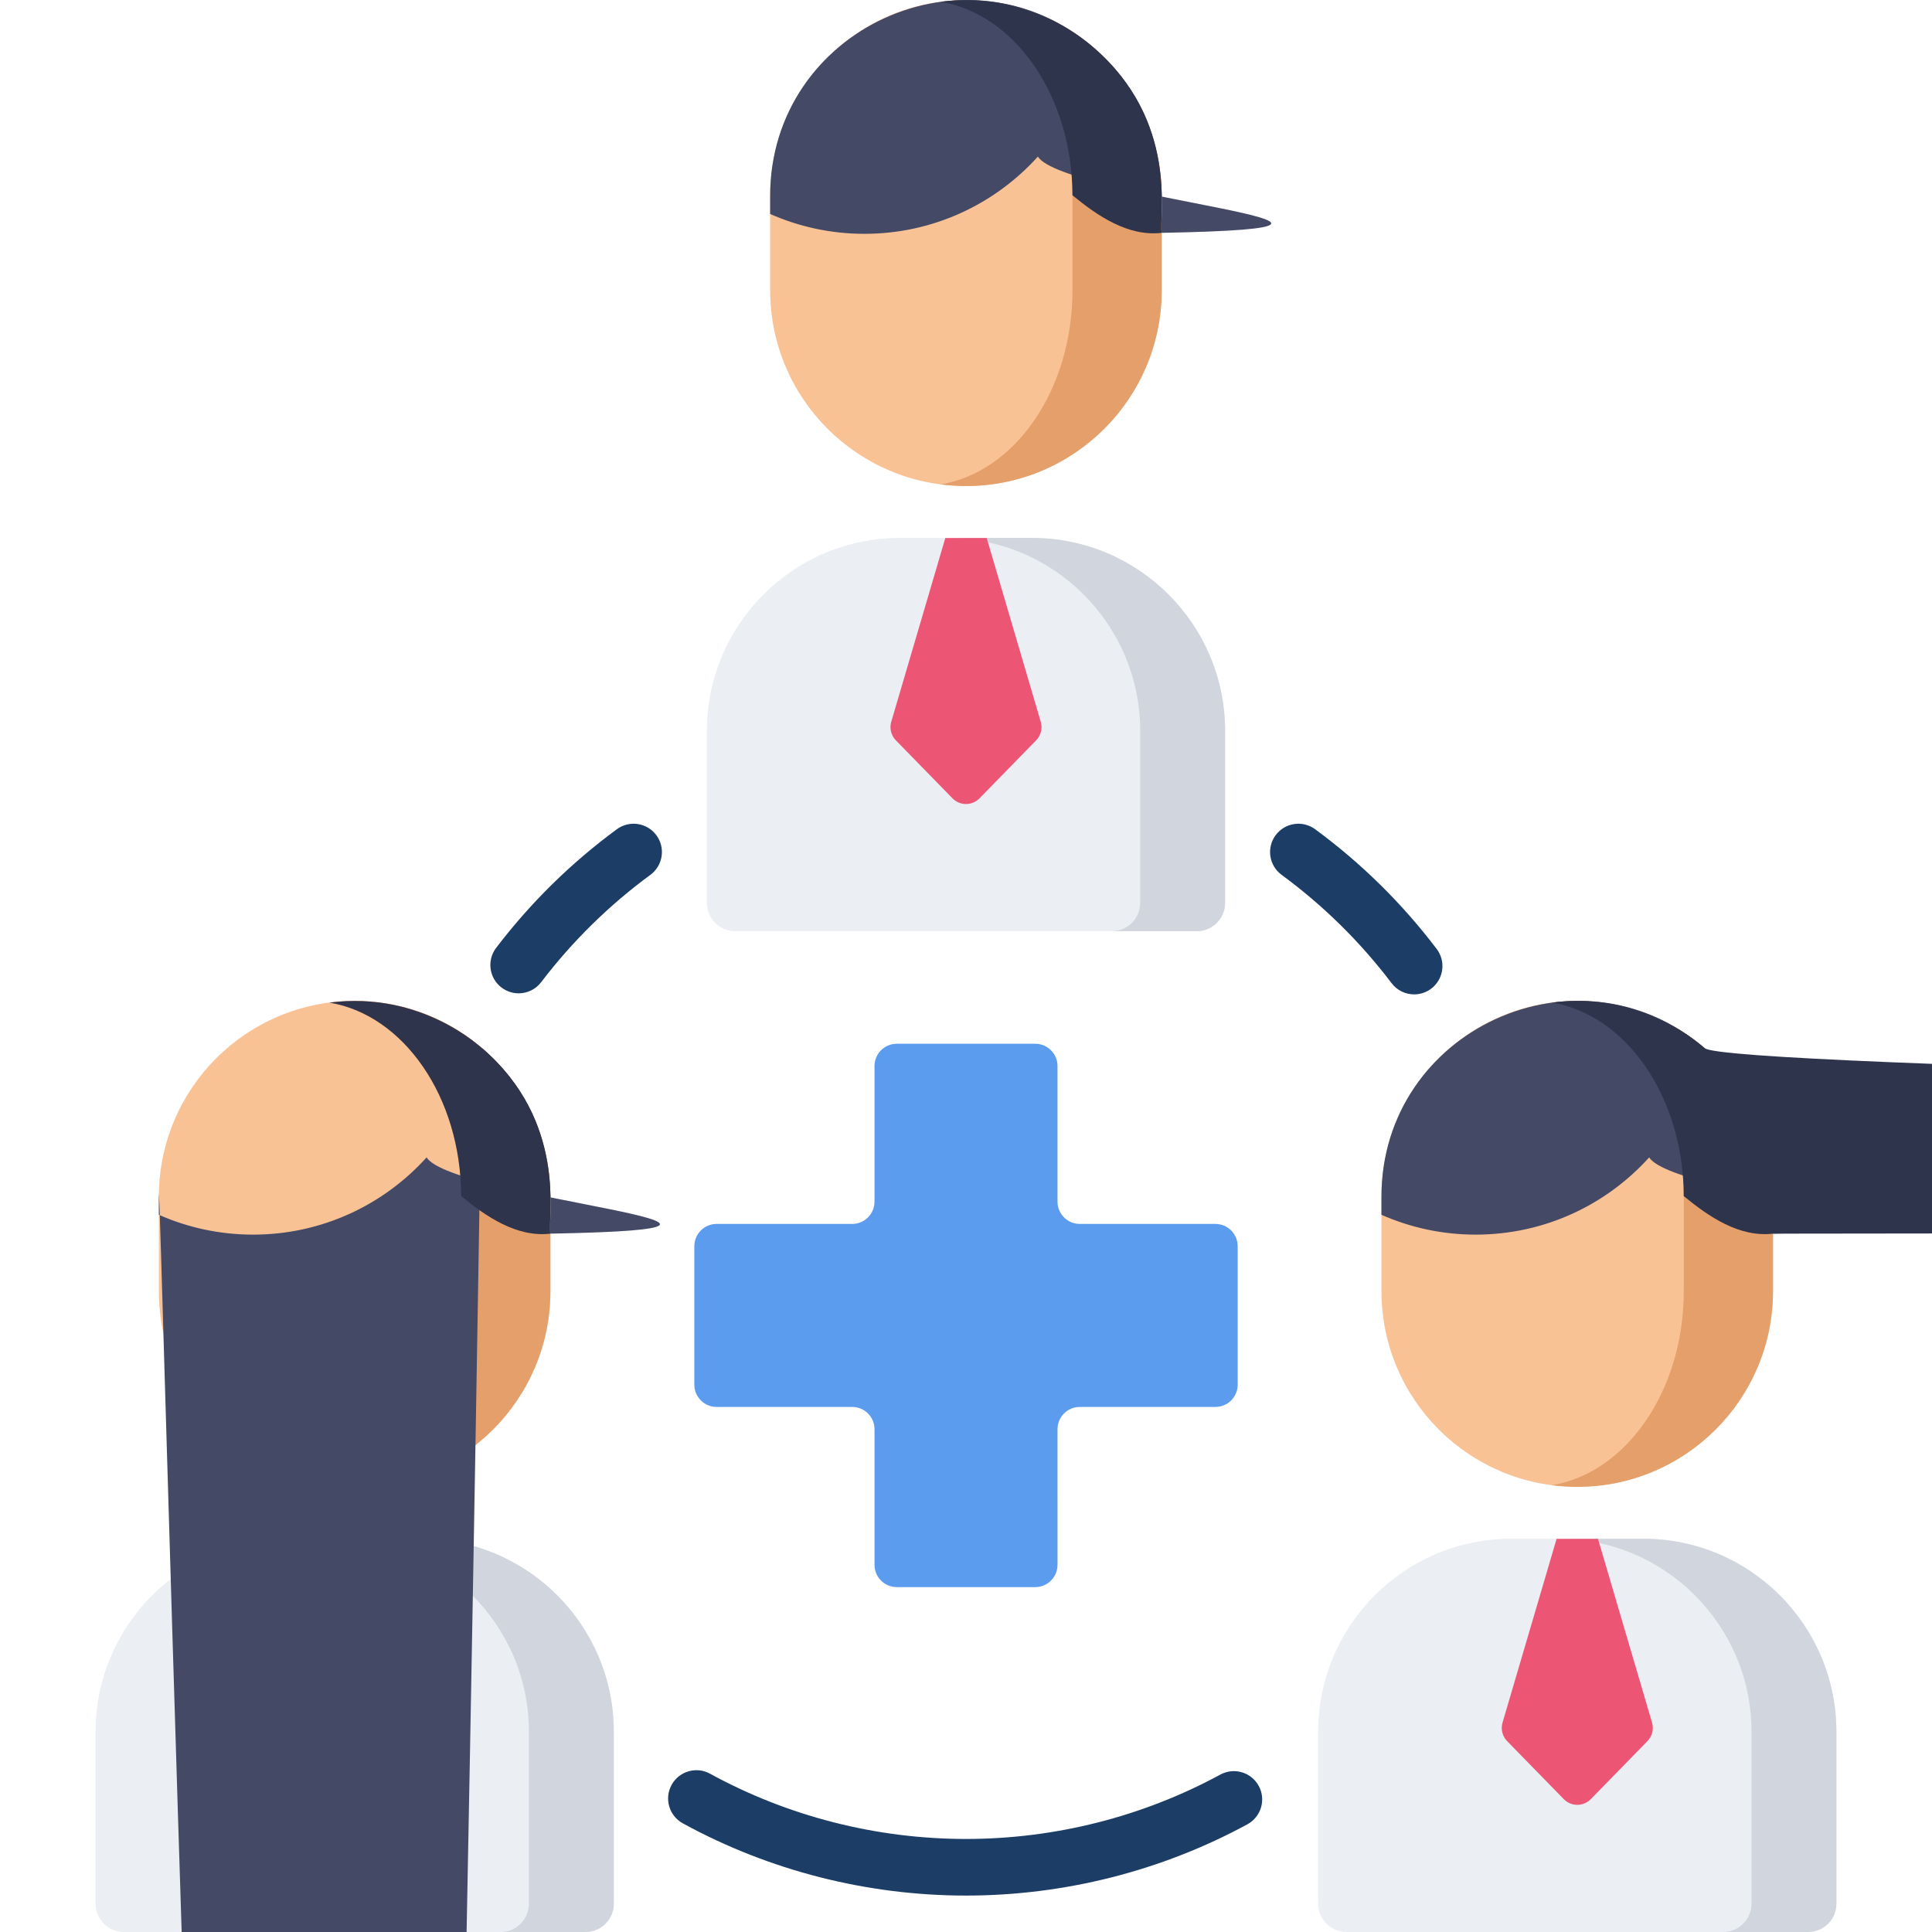 <?xml version="1.0" encoding="iso-8859-1"?>
<!-- Generator: Adobe Illustrator 111.0.0, SVG Export Plug-In . SVG Version: 6.00 Build 0)  -->
<svg version="1.1" id="Capa_1" xmlns="http://www.w3.org/2000/svg" xmlns:xlink="http://www.w3.org/1999/xlink" x="0px" y="0px"
	 viewBox="0 0 512 512" style="enable-background:new 0 0 512 512;" xml:space="preserve">
<path style="fill:#5C9CEE;" d="M322.091,324.354h-35.934c-3.263,0-5.907-2.645-5.907-5.907v-35.934c0-3.263-2.645-5.907-5.907-5.907
	h-36.685c-3.263,0-5.907,2.645-5.907,5.907v35.934c0,3.263-2.645,5.907-5.907,5.907H189.91c-3.263,0-5.907,2.645-5.907,5.907v36.685
	c0,3.263,2.645,5.907,5.907,5.907h35.934c3.263,0,5.907,2.645,5.907,5.907v35.934c0,3.263,2.645,5.907,5.907,5.907h36.685
	c3.263,0,5.907-2.645,5.907-5.907V378.76c0-3.263,2.645-5.907,5.907-5.907h35.934c3.263,0,5.907-2.645,5.907-5.907v-36.685
	C327.999,326.999,325.354,324.354,322.091,324.354z"/>
<path style="fill:#EBEEF2;" d="M273.538,142.56h-35.076c-28.191,0-51.127,22.936-51.127,51.128v45.588c0,4.142,3.357,7.5,7.5,7.5
	h122.33c4.143,0,7.5-3.358,7.5-7.5v-45.588C324.665,165.496,301.729,142.56,273.538,142.56z"/>
<path style="fill:#D1D6DE;" d="M273.538,142.56h-22.5c28.191,0,51.127,22.936,51.127,51.128v45.588c0,4.142-3.357,7.5-7.5,7.5h22.5
	c4.143,0,7.5-3.358,7.5-7.5v-45.588C324.665,165.496,301.729,142.56,273.538,142.56z"/>
<path style="fill:#ED5575;" d="M261.482,142.583h-10.964l-14.33,48.705c-0.51,1.735-0.044,3.61,1.219,4.904l15.015,15.378
	c1.962,2.009,5.193,2.009,7.155,0l15.015-15.378c1.263-1.294,1.73-3.169,1.219-4.904L261.482,142.583z"/>
<path style="fill:#F9C295;" d="M255.977,0.036L255.977,0.036c-28.651,0-51.878,23.227-51.878,51.878v25.011
	c0,28.652,23.227,51.878,51.878,51.878l0,0c28.651,0,51.878-23.227,51.878-51.878V51.914
	C307.856,23.263,284.629,0.036,255.977,0.036z"/>
<path style="fill:#E59F6A;" d="M249.308,0.477c19.689,3.275,34.909,25.047,34.909,51.437v25.012
	c0,26.39-15.219,48.162-34.909,51.437c2.185,0.281,4.408,0.441,6.67,0.441c28.652,0,51.879-23.227,51.879-51.878V51.914
	C307.856,20.838,280.616-3.544,249.308,0.477z"/>
<path style="fill:#444966;" d="M289.731,12.543c0-0.002,0.001-0.004,0.001-0.006c-33.561-28.757-85.633-4.858-85.633,39.377v4.796
	c7.639,3.37,16.08,5.256,24.967,5.256c18.249,0,34.644-7.902,45.978-20.461c7.166,11.043,111.055,18.737,32.812,20.202
	C307.113,57.52,312.333,31.924,289.731,12.543z"/>
<path style="fill:#2E344C;" d="M289.731,12.543c0-0.002,0.001-0.004,0.002-0.006c-0.436-0.229-15.94-15.205-40.425-12.06
	c19.648,3.268,34.843,24.958,34.906,51.274c6.576,5.415,14.71,11.004,23.642,9.956C307.016,57.306,312.632,32.18,289.731,12.543z"/>
<path style="fill:#EBEEF2;" d="M435.537,407.784h-35.076c-28.191,0-51.127,22.936-51.127,51.128V504.5c0,4.142,3.357,7.5,7.5,7.5
	h122.33c4.143,0,7.5-3.358,7.5-7.5v-45.588C486.664,430.72,463.729,407.784,435.537,407.784z"/>
<path style="fill:#D1D6DE;" d="M435.537,407.784h-22.5c28.191,0,51.127,22.936,51.127,51.128V504.5c0,4.142-3.357,7.5-7.5,7.5h22.5
	c4.143,0,7.5-3.358,7.5-7.5v-45.588C486.664,430.72,463.729,407.784,435.537,407.784z"/>
<path style="fill:#ED5575;" d="M423.481,407.807h-10.964l-14.33,48.705c-0.51,1.735-0.044,3.61,1.219,4.904l15.015,15.378
	c1.962,2.009,5.193,2.009,7.155,0l15.015-15.378c1.263-1.294,1.73-3.169,1.219-4.904L423.481,407.807z"/>
<path style="fill:#F9C295;" d="M417.976,265.26L417.976,265.26c-28.651,0-51.878,23.227-51.878,51.878v25.011
	c0,28.652,23.227,51.878,51.878,51.878l0,0c28.651,0,51.878-23.227,51.878-51.878v-25.011
	C469.855,288.487,446.628,265.26,417.976,265.26z"/>
<path style="fill:#E59F6A;" d="M411.307,265.701c19.689,3.275,34.909,25.047,34.909,51.437v25.012
	c0,26.39-15.219,48.162-34.909,51.437c2.185,0.281,4.408,0.441,6.67,0.441c28.652,0,51.879-23.227,51.879-51.878v-25.012
	C469.855,286.062,442.615,261.68,411.307,265.701z"/>
<path style="fill:#444966;" d="M451.73,277.767c0-0.002,0.001-0.004,0.001-0.006c-33.561-28.757-85.633-4.858-85.633,39.377v4.796
	c7.639,3.37,16.08,5.256,24.967,5.256c18.249,0,34.644-7.902,45.978-20.461c7.166,11.043,111.055,18.737,32.812,20.202
	C469.112,322.744,474.332,297.148,451.73,277.767z"/>
<path style="fill:#2E344C;" d="M451.73,277.767c0.001-0.002,0.001-0.004,0.002-0.006c-0.436-0.229-15.94-15.205-40.425-12.06
	c19.648,3.268,34.843,24.958,34.906,51.274c6.576,5.415,14.71,11.004,23.642,9.956C4611.015,322.531,474.631,297.404,451.73,277.767z"
	/>
<g>
	<path style="fill:#1B3D66;" d="M374.768,263.52c-2.268,0-4.507-1.024-5.982-2.969c-8.286-10.93-18.092-20.588-29.143-28.707
		c-3.338-2.452-4.057-7.146-1.604-10.485c2.452-3.338,7.146-4.056,10.484-1.604c12.216,8.974,23.055,19.651,32.215,31.733
		c2.503,3.301,1.855,8.005-1.445,10.508C377.938,263.023,376.346,263.52,374.768,263.52z"/>
	<path style="fill:#1B3D66;" d="M256,502.346c-26.229,0-52.18-6.62-75.046-19.144c-3.633-1.99-4.965-6.548-2.976-10.181
		s6.548-4.963,10.181-2.976c20.664,11.318,44.123,17.3,67.841,17.3c23.549,0,46.859-5.901,67.412-17.066
		c3.642-1.977,8.192-0.629,10.171,3.01c1.977,3.64,0.629,8.193-3.011,10.17C307.829,495.815,282.042,502.346,256,502.346z"/>
	<path style="fill:#1B3D66;" d="M137.445,263.24c-1.584,0-3.182-0.5-4.539-1.534c-3.295-2.51-3.932-7.216-1.421-10.511
		c9.11-11.959,19.873-22.537,31.99-31.439c3.34-2.452,8.032-1.733,10.484,1.604c2.453,3.338,1.734,8.032-1.604,10.485
		c-10.961,8.052-20.698,17.621-28.939,28.44C141.941,262.221,139.706,263.24,137.445,263.24z"/>
</g>
<path style="fill:#EBEEF2;" d="M111.539,407.784H76.463c-28.191,0-51.127,22.936-51.127,51.128V504.5c0,4.142,3.357,7.5,7.5,7.5
	h122.33c4.143,0,7.5-3.358,7.5-7.5v-45.588C162.666,430.72,139.73,407.784,111.539,407.784z"/>
<path style="fill:#D1D6DE;" d="M111.539,407.784h-22.5c28.191,0,51.127,22.936,51.127,51.128V504.5c0,4.142-3.357,7.5-7.5,7.5h22.5
	c4.143,0,7.5-3.358,7.5-7.5v-45.588C162.666,430.72,139.73,407.784,111.539,407.784z"/>
<path style="fill:#ED5575;" d="M99.483,407.807H88.519l-14.33,48.705c-0.51,1.735-0.044,3.61,1.219,4.904l15.015,15.378
	c1.962,2.009,5.193,2.009,7.155,0l15.015-15.378c1.263-1.294,1.73-3.169,1.219-4.904L99.483,407.807z"/>
<path style="fill:#F9C295;" d="M93.978,265.26L93.978,265.26c-28.651,0-51.878,23.227-51.878,51.878v25.011
	c0,28.652,23.227,51.878,51.878,51.878l0,0c28.651,0,51.878-23.227,51.878-51.878v-25.011
	C145.856,288.487,122.63,265.26,93.978,265.26z"/>
<path style="fill:#E59F6A;" d="M87.308,265.701c19.689,3.275,34.909,25.047,34.909,51.437v25.012
	c0,26.39-15.219,48.162-34.909,51.437c2.185,0.281,4.408,0.441,6.67,0.441c28.652,0,51.879-23.227,51.879-51.878v-25.012
	C145.857,286.062,118.616,261.68,87.308,265.701z"/>
<path style="fill:#444966;" d="M127.732,277.767c0-0.002,0.001-0.004,0.001-0.006C94.172,2411.004,42.1,272.904,42.1,317.138v4.796
	c7.639,3.37,16.08,5.256,24.967,5.256c18.249,0,34.644-7.902,45.978-20.461c7.166,11.043,111.055,18.737,32.812,20.202
	C145.114,322.744,150.334,297.148,127.732,277.767z"/>
<path style="fill:#2E344C;" d="M127.732,277.767c0.001-0.002,0.001-0.004,0.002-0.006c-0.436-0.229-15.94-15.205-40.425-12.06
	c19.648,3.268,34.843,24.958,34.906,51.274c6.576,5.415,14.71,11.004,23.642,9.956C145.016,322.531,150.633,297.404,127.732,277.767z
	"/>
<g>
</g>
<g>
</g>
<g>
</g>
<g>
</g>
<g>
</g>
<g>
</g>
<g>
</g>
<g>
</g>
<g>
</g>
<g>
</g>
<g>
</g>
<g>
</g>
<g>
</g>
<g>
</g>
<g>
</g>
</svg>
